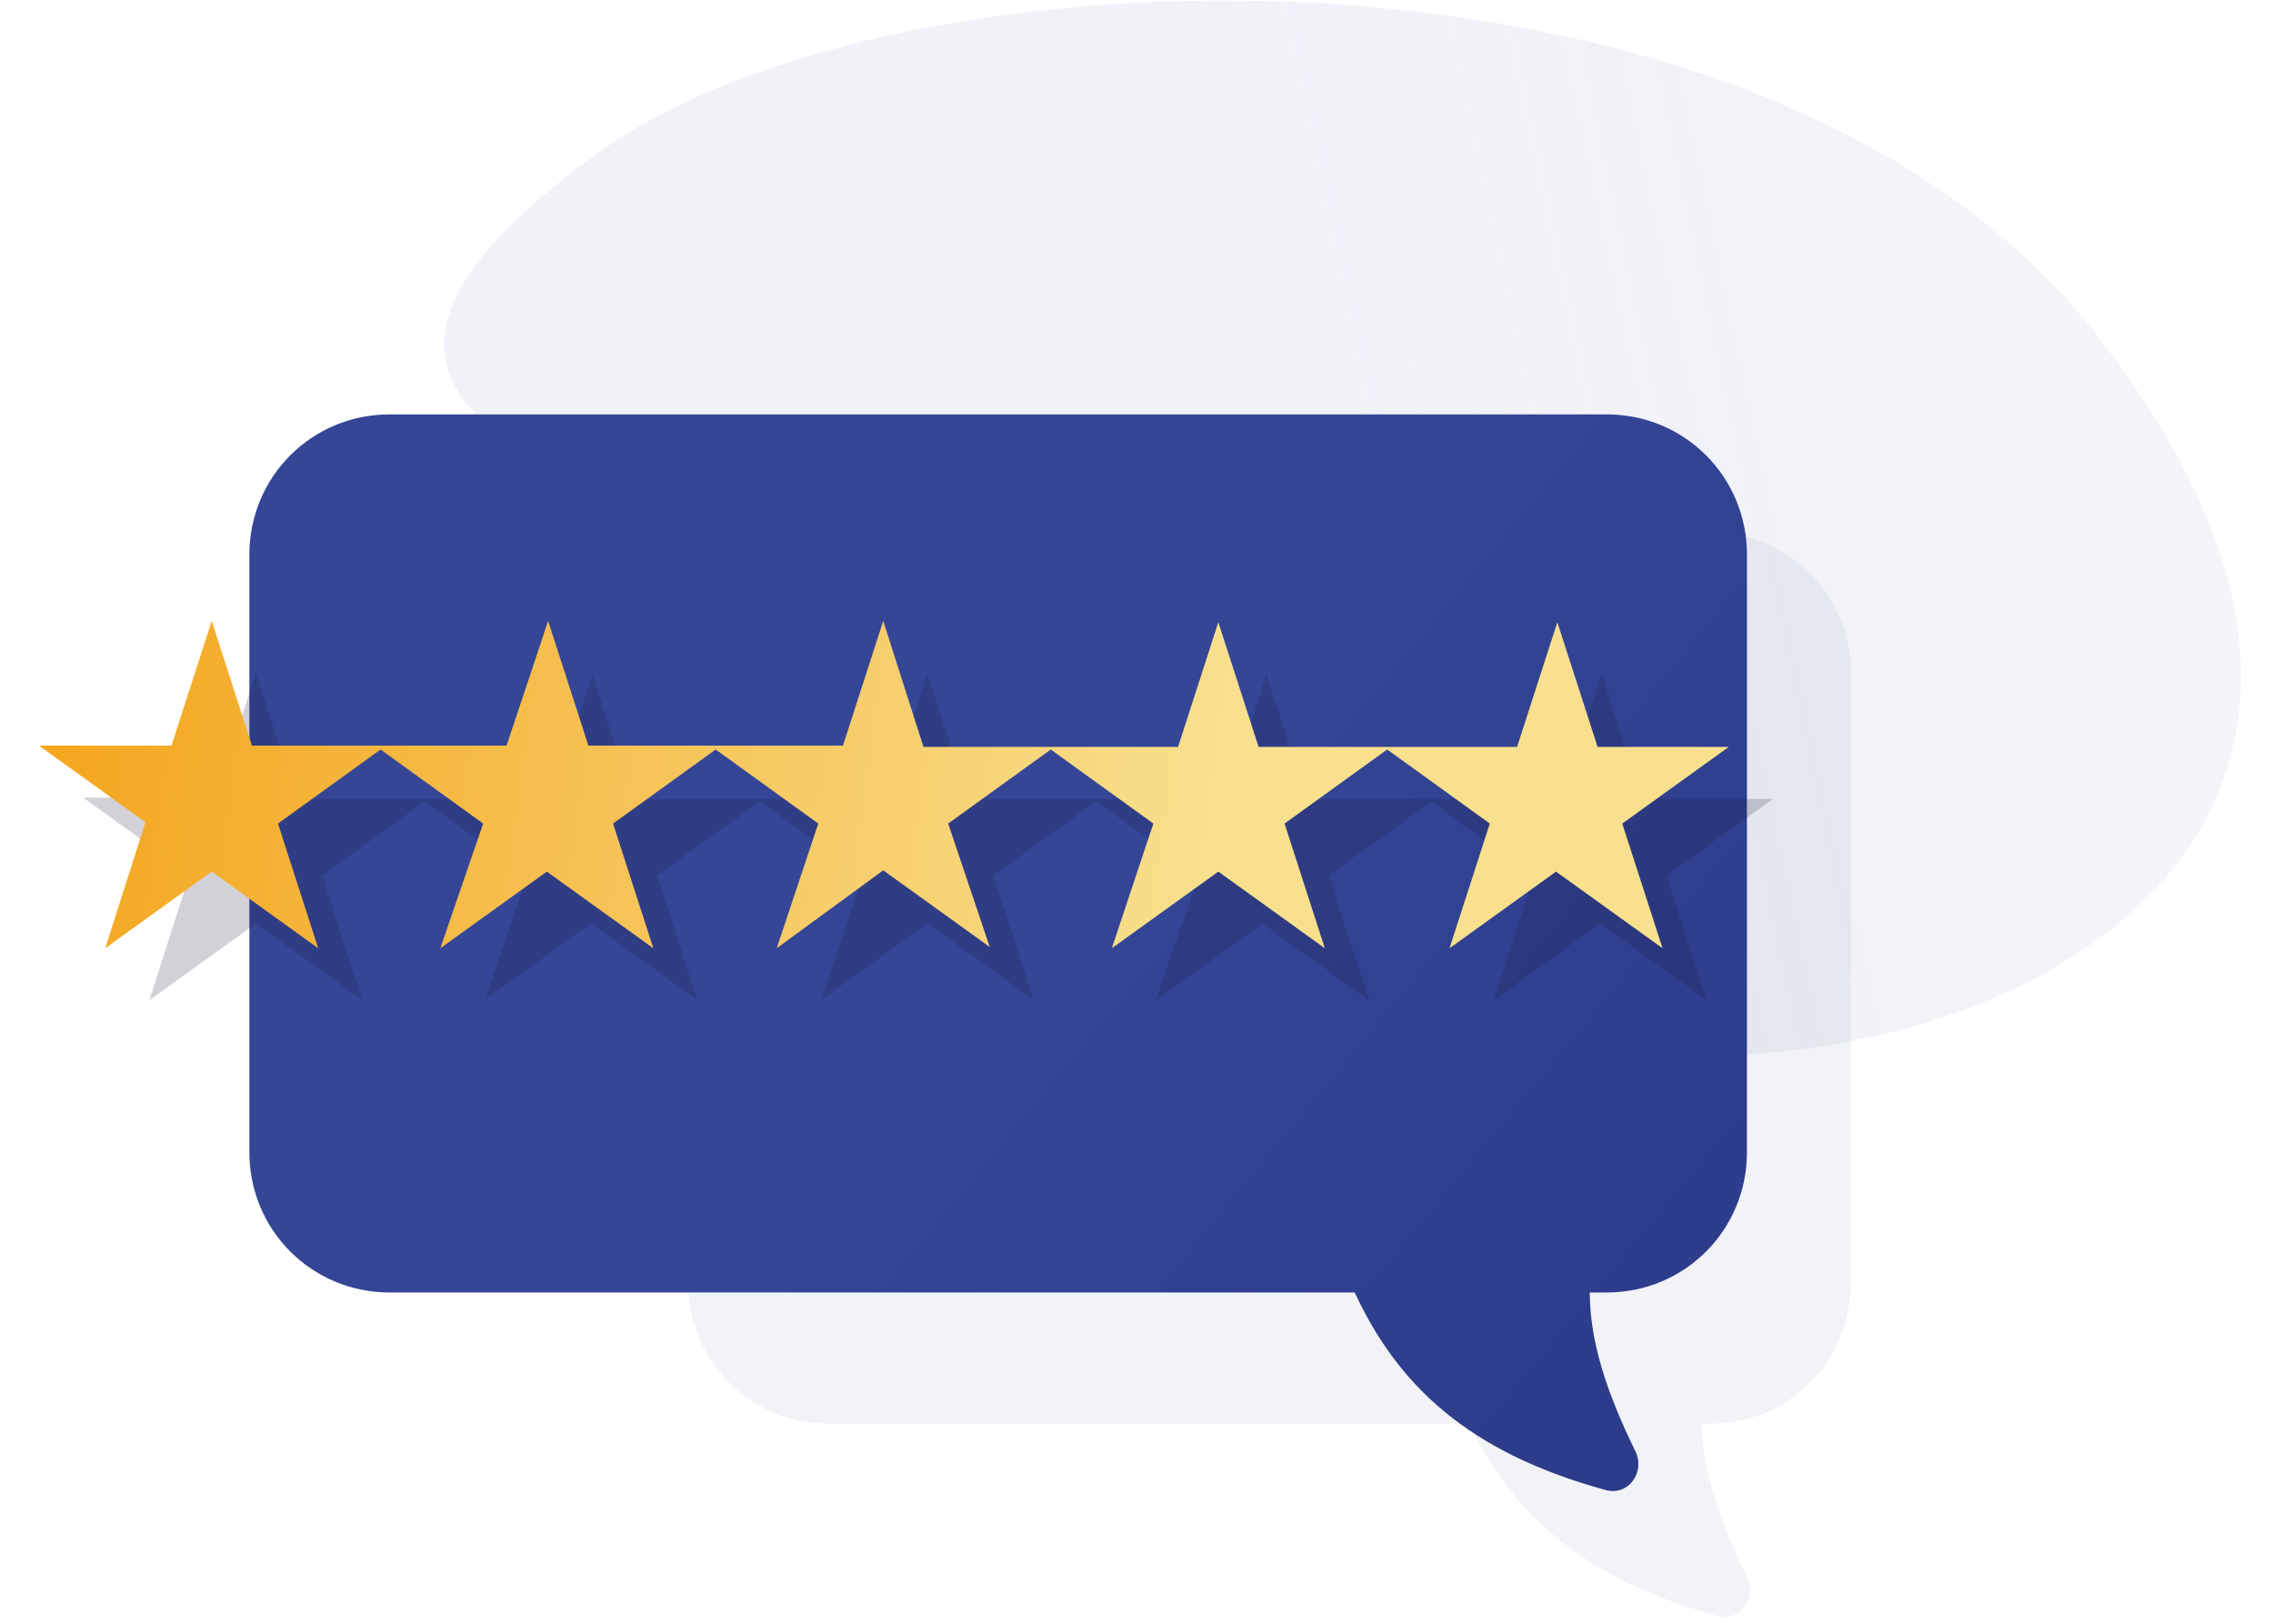 <?xml version="1.0" encoding="utf-8"?>
<!-- Generator: Adobe Illustrator 18.0.0, SVG Export Plug-In . SVG Version: 6.00 Build 0)  -->
<!DOCTYPE svg PUBLIC "-//W3C//DTD SVG 1.1//EN" "http://www.w3.org/Graphics/SVG/1.1/DTD/svg11.dtd">
<svg version="1.1" id="Layer_1" xmlns="http://www.w3.org/2000/svg" xmlns:xlink="http://www.w3.org/1999/xlink" x="0px" y="0px"
	 viewBox="0 0 175 125" enable-background="new 0 0 175 125" xml:space="preserve">
<g>
	
		<linearGradient id="SVGID_1_" gradientUnits="userSpaceOnUse" x1="158.442" y1="95.738" x2="106.935" y2="84.879" gradientTransform="matrix(1 0 0 -1 0 126)">
		<stop  offset="0" style="stop-color:#273582;stop-opacity:0.5"/>
		<stop  offset="1" style="stop-color:#737FBD"/>
	</linearGradient>
	<path fill="url(#SVGID_1_)" fill-opacity="0.1" d="M95.5,65c18.1,32.6,108.4,14.6,65.7-39.5C135.8-6.7,69.2-4.8,46.3,11.6
		C5.1,41.1,81.1,39,95.5,65z"/>
	<path opacity="0.1" fill="#273582" fill-opacity="0.6" enable-background="new    " d="M63.8,41c-6,0-10.8,4.8-10.8,10.8v47
		c0,6,4.8,10.8,10.8,10.8h49.3c3.3,6.9,8.7,11.9,19.1,14.8c1.8,0.5,3.1-1.4,2.3-3c-2-4.1-3.4-8-3.5-11.8h0.7c6,0,10.8-4.8,10.8-10.8
		v-47c0-6-4.8-10.8-10.8-10.8H63.8z"/>
	
		<linearGradient id="SVGID_2_" gradientUnits="userSpaceOnUse" x1="154.518" y1="-3.82" x2="81.515" y2="56.486" gradientTransform="matrix(1 0 0 -1 0 126)">
		<stop  offset="0" style="stop-color:#273582"/>
		<stop  offset="1" style="stop-color:#354697"/>
	</linearGradient>
	<path fill="url(#SVGID_2_)" d="M30,31.9c-6,0-10.8,4.8-10.8,10.8v46c0,6,4.8,10.8,10.8,10.8h74.3c3.3,7.1,8.7,12.3,19.3,15.2
		c1.8,0.5,3.1-1.4,2.3-3c-2.1-4.3-3.5-8.3-3.5-12.2h1.3c6,0,10.8-4.8,10.8-10.8v-46c0-6-4.8-10.8-10.8-10.8H30z"/>
	<path fill="#1A1C3B" fill-opacity="0.2" d="M22.8,61.4l-3.1-9.6l-3.1,9.6H6.4l8.2,5.9L11.5,77l8.2-5.9l8.2,5.9l-3.1-9.6l7.9-5.7
		l7.9,5.7L37.3,77l8.2-5.9l8.2,5.9l-3.1-9.6l7.9-5.7l7.9,5.7L63.2,77l8.2-5.9l8.2,5.9l-3.1-9.6l7.9-5.7l7.9,5.7L89,77l8.2-5.9
		l8.2,5.9l-3.1-9.6l7.9-5.7l7.9,5.7l-3.1,9.6l8.2-5.9l8.2,5.9l-3.1-9.6l8.2-5.9h-10.1l-3.1-9.6l-3.1,9.6h-9.5h-0.6h-9.5l-3.1-9.6
		l-3.1,9.6h-9.5H84h-9.5l-3.1-9.6l-3.1,9.6h-9.5h-0.6h-9.5l-3.1-9.6l-3.1,9.6h-9.5h-0.6H22.8z"/>
	
		<linearGradient id="SVGID_3_" gradientUnits="userSpaceOnUse" x1="93.387" y1="61.599" x2="3.229" y2="73.828" gradientTransform="matrix(1 0 0 -1 0 126)">
		<stop  offset="0" style="stop-color:#F8E08E"/>
		<stop  offset="1" style="stop-color:#F4A51D"/>
	</linearGradient>
	<path fill="url(#SVGID_3_)" d="M19.4,57.4l-3.1-9.6l-3.1,9.6H3l8.2,5.9L8.1,73l8.2-5.9l8.2,5.9l-3.1-9.6l7.9-5.7l7.9,5.7L33.9,73
		l8.2-5.9l8.2,5.9l-3.1-9.6l7.9-5.7l7.9,5.7L59.8,73L68,67l8.2,5.9L73,63.4l7.9-5.7l7.9,5.7L85.6,73l8.2-5.9L102,73l-3.1-9.6
		l7.9-5.7l7.9,5.7l-3.1,9.6l8.2-5.9l8.2,5.9l-3.1-9.6l8.2-5.9h-10.1l-3.1-9.6l-3.1,9.6H107h-0.6h-9.5l-3.1-9.6l-3.1,9.6h-9.5h-0.6
		h-9.5L68,47.8l-3.1,9.6h-9.5h-0.6h-9.5l-3.1-9.6L39,57.4h-9.5h-0.6H19.4z"/>
</g>
</svg>

